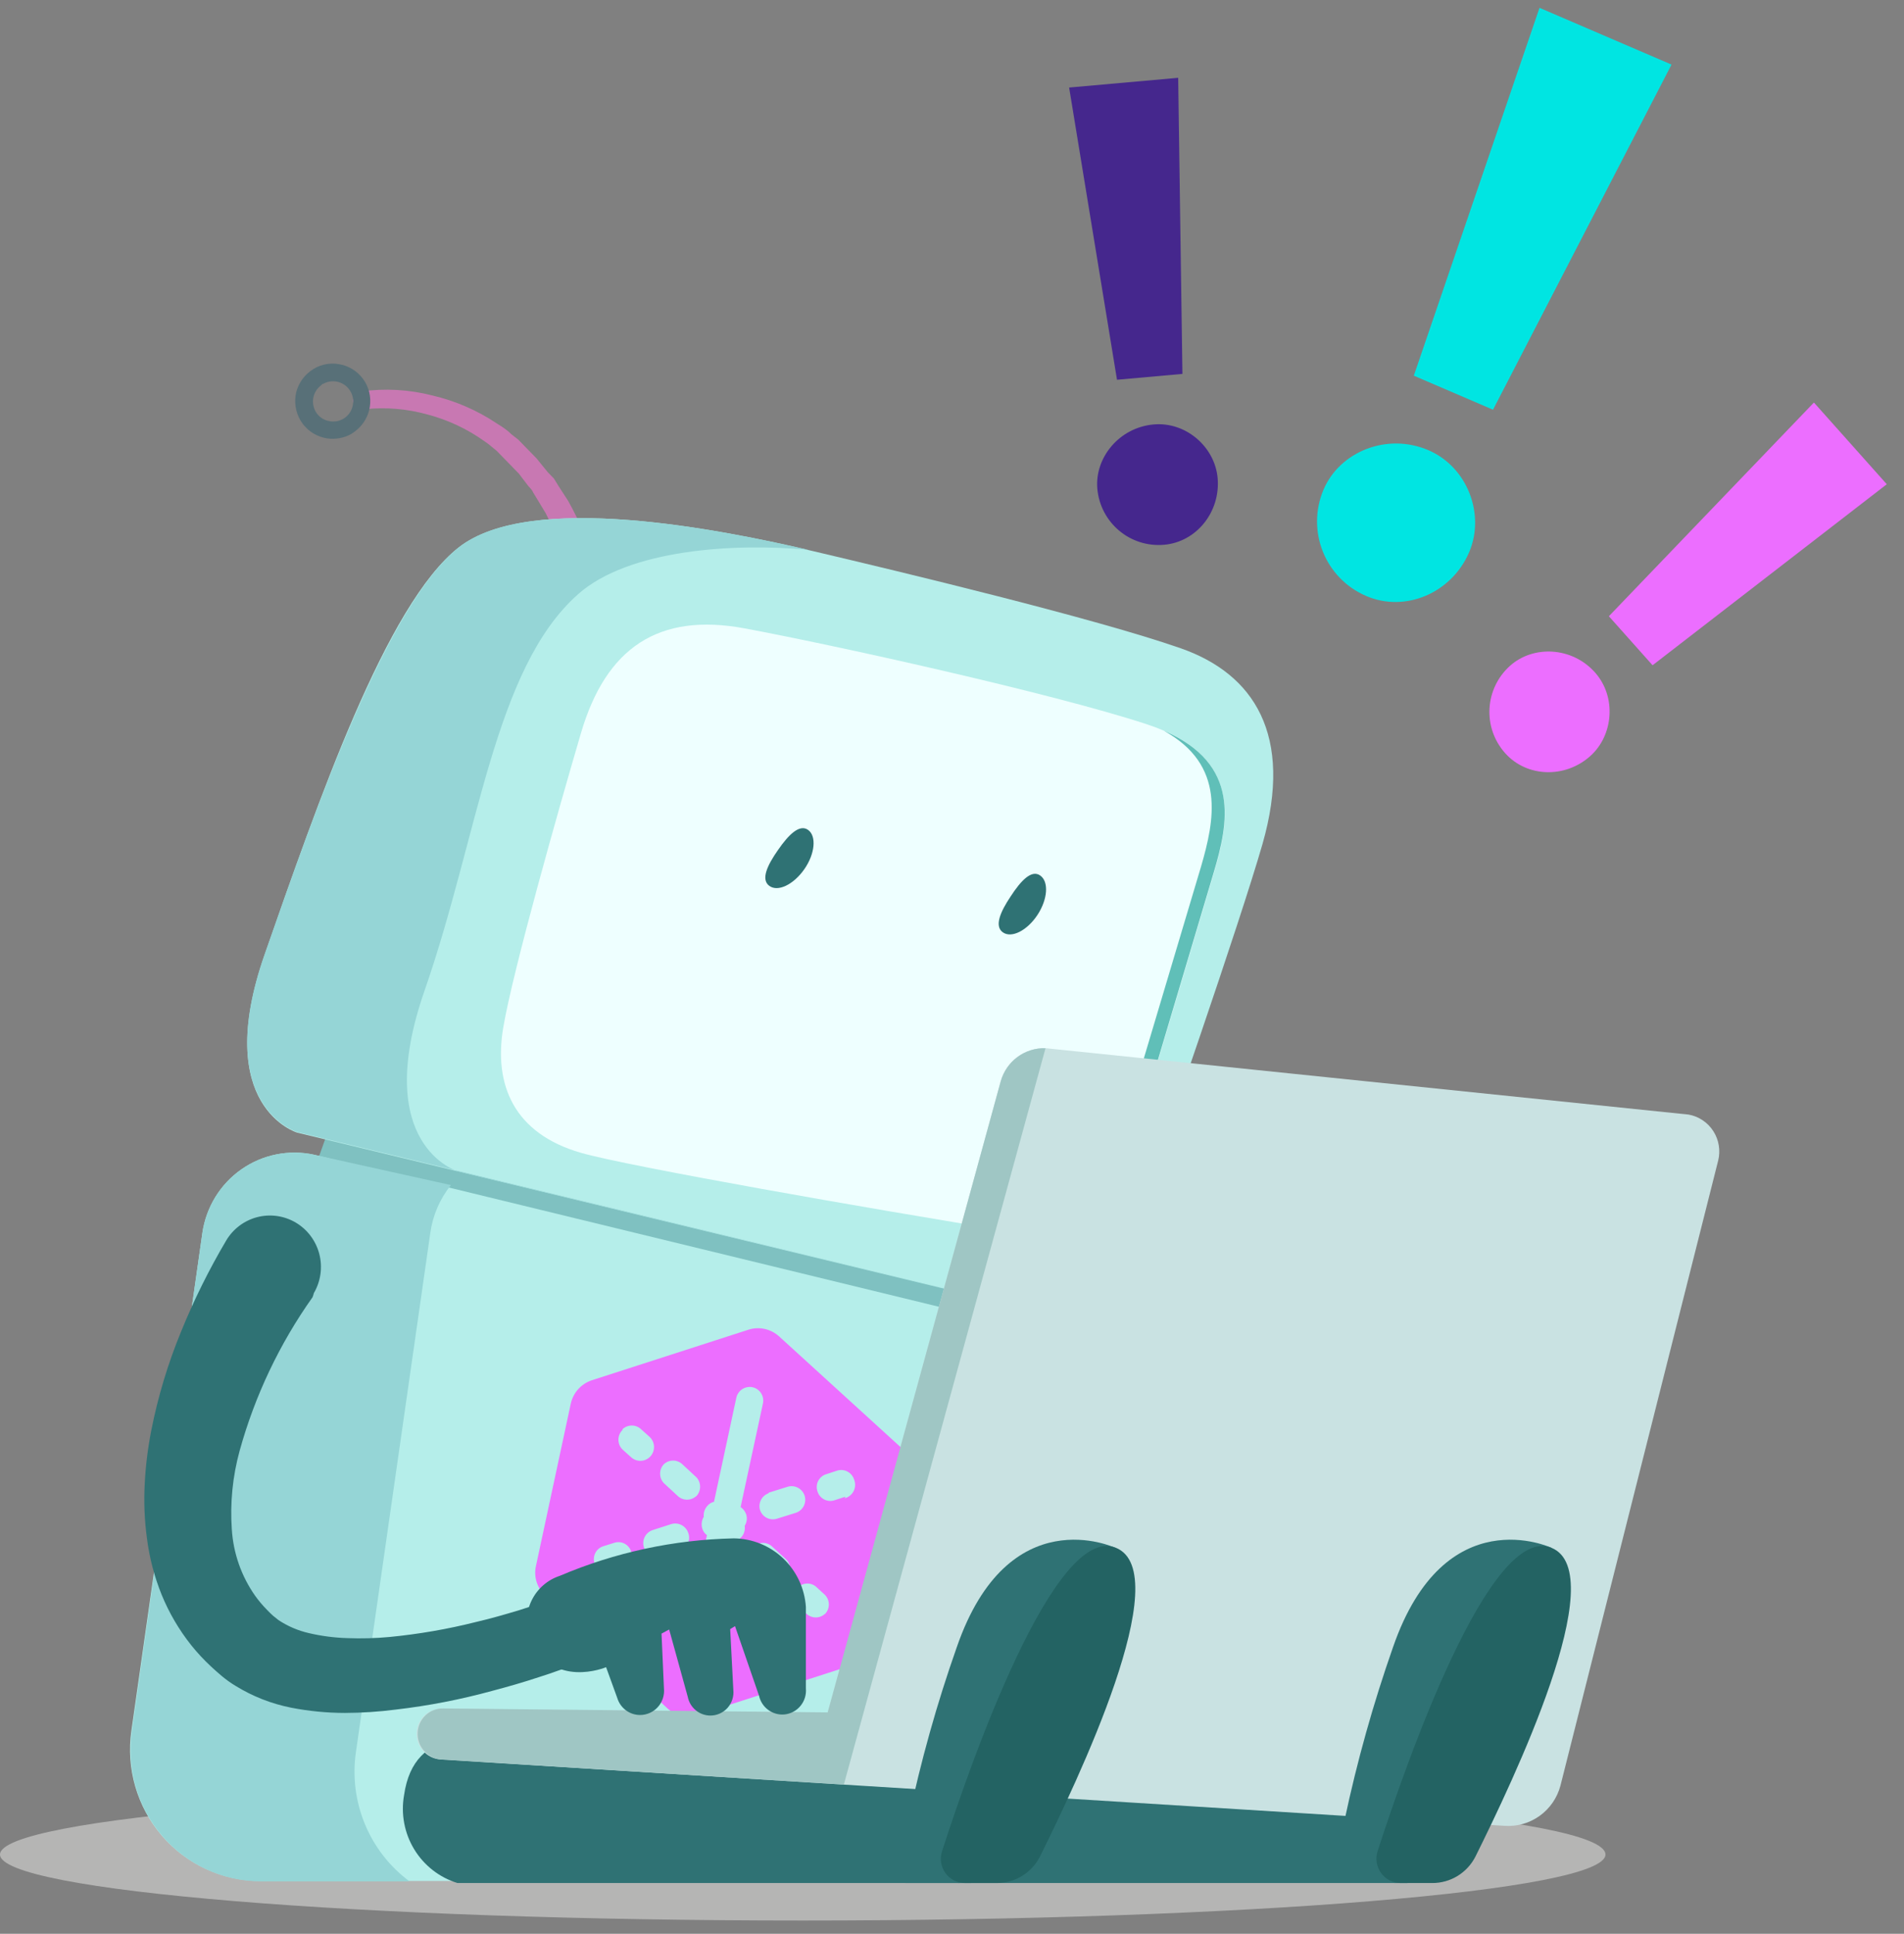 <svg width="129" height="131" viewBox="0 0 129 131" fill="none" xmlns="http://www.w3.org/2000/svg">
<rect x="0" y="0" width="129" height="131" fill="#808080" stroke="none"/>
<path fill-rule="evenodd" clip-rule="evenodd" d="M22.537 75.759L21.063 79.874L72.399 91.929L73.66 85.997L22.537 75.759Z" fill="#7FC1C1"/>
<path d="M108.774 125.629C108.774 128.093 84.422 130.1 54.387 130.1C24.351 130.1 0 128.093 0 125.629C0 123.164 24.351 121.157 54.387 121.157C84.422 121.157 108.774 123.088 108.774 125.629Z" fill="#B5B5B4"/>
<path fill-rule="evenodd" clip-rule="evenodd" d="M95.377 127.56H61.346C60.123 127.185 59.08 126.371 58.414 125.273C57.747 124.175 57.503 122.869 57.728 121.602C58.409 116.877 62.77 117.347 67.9 118.172C73.029 118.998 93.549 121.17 93.549 121.17L95.377 127.56Z" fill="#2F7274"/>
<path d="M24.714 27.72C26.136 27.572 27.573 27.692 28.949 28.075C30.336 28.438 31.645 29.051 32.812 29.883C33.119 30.079 33.375 30.325 33.657 30.547L34.029 30.928L34.409 31.319C34.657 31.573 34.904 31.828 35.152 32.082L35.81 32.945C35.934 33.072 36.058 33.2 36.131 33.377L36.409 33.833L36.974 34.77C37.3 35.411 37.592 36.085 37.91 36.734L37.976 36.802C38.078 37.014 38.259 37.177 38.481 37.255C38.703 37.334 38.947 37.321 39.16 37.219C39.264 37.169 39.358 37.099 39.435 37.012C39.513 36.926 39.572 36.825 39.61 36.716C39.648 36.606 39.664 36.491 39.658 36.375C39.651 36.26 39.621 36.147 39.571 36.042V36.042C39.212 35.334 38.879 34.618 38.495 33.934L37.839 32.92L37.527 32.414C37.387 32.269 37.246 32.125 37.106 31.981L36.357 31.058C36.076 30.77 35.795 30.481 35.531 30.21L35.109 29.777L34.637 29.411C34.356 29.122 34.007 28.9 33.675 28.695C32.34 27.799 30.853 27.153 29.286 26.788C27.714 26.386 26.079 26.294 24.471 26.519C24.389 26.529 24.31 26.556 24.238 26.597C24.166 26.638 24.103 26.693 24.052 26.758C24.001 26.824 23.964 26.899 23.942 26.979C23.92 27.058 23.914 27.142 23.925 27.224C23.935 27.306 23.962 27.386 24.003 27.457C24.044 27.529 24.098 27.592 24.164 27.643C24.229 27.693 24.304 27.731 24.384 27.752C24.464 27.774 24.547 27.78 24.629 27.769L24.714 27.72Z" fill="#C878B2"/>
<path d="M23.809 29.392C23.311 29.672 22.735 29.78 22.17 29.698C21.503 29.598 20.902 29.238 20.5 28.697C20.1 28.15 19.93 27.468 20.024 26.797V26.797C20.129 26.131 20.493 25.533 21.037 25.134C21.304 24.931 21.61 24.784 21.935 24.703C22.26 24.622 22.599 24.609 22.929 24.663C23.259 24.712 23.575 24.826 23.86 24.997C24.146 25.169 24.395 25.395 24.592 25.663C24.79 25.93 24.933 26.235 25.013 26.558C25.093 26.881 25.108 27.218 25.058 27.547C24.958 28.215 24.597 28.816 24.054 29.219L23.809 29.392ZM21.871 25.99L21.761 26.098C21.471 26.312 21.277 26.632 21.22 26.988V26.988C21.167 27.346 21.255 27.711 21.465 28.005C21.571 28.149 21.705 28.271 21.859 28.362C22.014 28.453 22.185 28.512 22.363 28.536C22.54 28.565 22.721 28.559 22.896 28.517C23.071 28.475 23.235 28.398 23.38 28.291C23.525 28.184 23.646 28.049 23.738 27.895C23.829 27.74 23.889 27.568 23.913 27.39C23.941 27.214 23.932 27.033 23.889 26.86C23.845 26.686 23.767 26.524 23.659 26.381C23.461 26.113 23.171 25.927 22.845 25.858C22.518 25.789 22.178 25.842 21.888 26.007L21.871 25.99Z" fill="#587078"/>
<path fill-rule="evenodd" clip-rule="evenodd" d="M69.639 88.664L20.13 76.724C20.13 76.724 14.332 75.009 17.925 64.695C21.517 54.38 26.168 40.903 31.084 37.079C35.999 33.256 48.994 35.898 55.031 37.321C61.069 38.743 74.164 41.881 79.987 43.913C84.941 45.641 87.663 49.769 85.533 57.187C83.983 62.573 78.841 77.397 76.143 85.133C75.679 86.424 74.759 87.498 73.56 88.149C72.36 88.8 70.965 88.984 69.639 88.664V88.664Z" fill="#B5EEEA"/>
<path fill-rule="evenodd" clip-rule="evenodd" d="M31.008 79.341C31.008 79.341 25.109 77.6 28.764 67.108C32.419 56.616 33.465 45.298 39.163 40.255C42.591 37.206 49.763 36.775 54.767 37.245C48.603 35.822 35.86 33.307 31.084 37.079C26.306 40.852 21.517 54.368 17.925 64.657C14.332 74.946 20.13 76.686 20.13 76.686L74.505 89.808L31.008 79.341Z" fill="#95D5D6"/>
<path fill-rule="evenodd" clip-rule="evenodd" d="M39.364 49.654C37.89 54.658 34.751 65.735 34.096 69.609C33.441 73.484 34.814 76.786 39.364 78.095C42.591 79.022 59.09 81.906 68.354 83.404C70.106 83.697 71.905 83.335 73.413 82.389C74.92 81.442 76.034 79.974 76.546 78.26L82.244 59.13C83.302 55.573 84.185 51.191 77.681 49.057C71.177 46.923 56.254 43.645 50.443 42.566C44.633 41.486 41.066 43.861 39.364 49.654Z" fill="#EEFFFF"/>
<path fill-rule="evenodd" clip-rule="evenodd" d="M78.853 49.503C83.076 51.828 82.282 55.575 81.374 58.7C80.681 61.024 77.681 71.097 75.69 77.753C75.285 79.103 74.505 80.308 73.442 81.225C72.378 82.141 71.076 82.731 69.69 82.923C69.037 83.073 68.369 83.15 67.699 83.152C67.484 83.152 67.283 83.152 67.081 83.152L68.341 83.381C70.094 83.673 71.892 83.312 73.4 82.365C74.908 81.418 76.022 79.95 76.534 78.236L82.231 59.106C83.227 55.765 84.072 51.764 78.853 49.503Z" fill="#60BFB8"/>
<path fill-rule="evenodd" clip-rule="evenodd" d="M21.277 78.223L69.261 89.896C70.689 90.245 71.933 91.128 72.74 92.366C73.548 93.604 73.858 95.105 73.609 96.565L68.996 123.609C68.716 124.701 68.084 125.668 67.198 126.358C66.313 127.048 65.225 127.422 64.106 127.42H17.622C16.357 127.418 15.108 127.143 13.959 126.612C12.809 126.082 11.786 125.309 10.959 124.345C10.132 123.381 9.52 122.25 9.165 121.027C8.809 119.804 8.719 118.519 8.9 117.258L13.714 83.507C13.84 82.647 14.139 81.822 14.594 81.083C15.049 80.344 15.65 79.707 16.358 79.212C17.067 78.716 17.87 78.373 18.716 78.203C19.562 78.033 20.433 78.039 21.277 78.223Z" fill="#B5EEEA"/>
<path fill-rule="evenodd" clip-rule="evenodd" d="M24.112 118.706L29.154 83.52C29.318 82.332 29.802 81.211 30.552 80.28L21.276 78.223C20.433 78.039 19.561 78.033 18.715 78.203C17.869 78.373 17.067 78.716 16.358 79.212C15.649 79.707 15.048 80.344 14.593 81.083C14.139 81.822 13.839 82.647 13.713 83.507L8.936 117.283C8.756 118.544 8.846 119.83 9.202 121.052C9.557 122.275 10.169 123.407 10.996 124.37C11.823 125.334 12.846 126.107 13.996 126.638C15.145 127.168 16.394 127.443 17.659 127.445H27.742C26.409 126.455 25.367 125.12 24.728 123.581C24.089 122.042 23.876 120.357 24.112 118.706V118.706Z" fill="#95D5D6"/>
<path fill-rule="evenodd" clip-rule="evenodd" d="M52.711 57.581C53.429 56.54 54.173 55.803 54.753 56.222C55.333 56.641 55.219 57.848 54.488 58.89C53.757 59.931 52.699 60.44 52.119 60.008C51.539 59.576 51.98 58.623 52.711 57.581Z" fill="#2F7274"/>
<path fill-rule="evenodd" clip-rule="evenodd" d="M68.476 60.72C69.17 59.653 69.888 58.891 70.48 59.31C71.073 59.73 70.984 60.924 70.291 61.978C69.598 63.032 68.539 63.578 67.947 63.159C67.355 62.74 67.77 61.775 68.476 60.72Z" fill="#2F7274"/>
<path fill-rule="evenodd" clip-rule="evenodd" d="M65.025 127.56H30.994C29.772 127.185 28.729 126.371 28.062 125.273C27.396 124.175 27.152 122.869 27.377 121.602C28.057 116.877 32.419 117.347 37.548 118.172C42.678 118.998 63.21 121.17 63.21 121.17L65.025 127.56Z" fill="#2F7274"/>
<path fill-rule="evenodd" clip-rule="evenodd" d="M30.022 115.746L56.075 116.012L67.797 73.268C67.995 72.539 68.453 71.909 69.084 71.499C69.714 71.089 70.472 70.928 71.212 71.045L114.407 75.504C114.747 75.565 115.07 75.696 115.358 75.888C115.645 76.08 115.891 76.33 116.079 76.622C116.267 76.914 116.393 77.241 116.45 77.584C116.507 77.927 116.494 78.278 116.411 78.616L105.723 120.966C105.503 121.791 105.005 122.513 104.315 123.009C103.626 123.504 102.787 123.743 101.941 123.685L29.833 119.188C29.384 119.155 28.965 118.947 28.666 118.608C28.367 118.268 28.211 117.825 28.232 117.371V117.371C28.244 117.146 28.299 116.925 28.395 116.722C28.491 116.518 28.626 116.335 28.792 116.184C28.959 116.033 29.153 115.917 29.364 115.841C29.575 115.766 29.799 115.734 30.022 115.746V115.746Z" fill="#C9E2E2"/>
<path fill-rule="evenodd" clip-rule="evenodd" d="M75.551 104.848C75.551 104.848 68.329 101.456 64.825 111.58C63.478 115.399 62.384 119.302 61.548 123.266C61.441 123.786 61.45 124.324 61.576 124.84C61.701 125.356 61.939 125.837 62.273 126.248C62.606 126.659 63.026 126.991 63.502 127.218C63.979 127.444 64.499 127.561 65.026 127.56H65.795L68.203 123.216L75.551 104.848Z" fill="#2F7274"/>
<path fill-rule="evenodd" clip-rule="evenodd" d="M65.39 127.56H67.533C68.137 127.562 68.73 127.396 69.246 127.08C69.761 126.764 70.181 126.31 70.457 125.769C72.978 120.688 79.759 106.525 75.6 104.848C71.44 103.172 65.756 119.418 63.828 125.401C63.745 125.649 63.723 125.914 63.762 126.172C63.802 126.431 63.903 126.676 64.055 126.888C64.209 127.099 64.409 127.27 64.642 127.387C64.874 127.505 65.131 127.564 65.39 127.56V127.56Z" fill="#236363"/>
<path fill-rule="evenodd" clip-rule="evenodd" d="M105.107 104.848C105.107 104.848 97.885 101.456 94.381 111.58C93.04 115.4 91.946 119.304 91.104 123.266C90.997 123.786 91.006 124.324 91.132 124.84C91.257 125.356 91.495 125.837 91.829 126.248C92.162 126.659 92.582 126.991 93.058 127.218C93.535 127.444 94.055 127.561 94.582 127.56H95.351L97.771 123.216L105.107 104.848Z" fill="#2F7274"/>
<path fill-rule="evenodd" clip-rule="evenodd" d="M94.897 127.56H97.04C97.644 127.562 98.237 127.396 98.753 127.08C99.269 126.764 99.688 126.31 99.964 125.769C102.485 120.688 109.279 106.525 105.107 104.848C100.935 103.172 95.276 119.418 93.335 125.401C93.255 125.649 93.235 125.913 93.276 126.17C93.317 126.427 93.417 126.672 93.57 126.882C93.722 127.093 93.922 127.264 94.153 127.382C94.384 127.5 94.639 127.561 94.897 127.56V127.56Z" fill="#236363"/>
<path d="M61.08 98.089L52.787 90.531C52.511 90.281 52.175 90.107 51.813 90.027C51.451 89.947 51.074 89.963 50.72 90.073L40.094 93.503C39.741 93.62 39.423 93.828 39.173 94.106C38.924 94.385 38.75 94.724 38.67 95.091L36.313 106.078C36.231 106.442 36.247 106.822 36.361 107.177C36.474 107.532 36.679 107.85 36.956 108.098L45.212 115.72C45.486 115.973 45.821 116.149 46.184 116.229C46.547 116.31 46.925 116.292 47.279 116.177L57.904 112.747C58.256 112.63 58.572 112.424 58.821 112.148C59.07 111.872 59.245 111.536 59.328 111.172L61.685 100.185C61.781 99.813 61.775 99.422 61.669 99.053C61.562 98.684 61.359 98.351 61.08 98.089V98.089ZM42.174 96.818C42.345 96.657 42.57 96.567 42.804 96.567C43.038 96.567 43.264 96.657 43.434 96.818L44.014 97.339C44.104 97.422 44.176 97.523 44.227 97.634C44.278 97.746 44.306 97.867 44.311 97.989C44.316 98.112 44.296 98.234 44.254 98.349C44.212 98.465 44.147 98.57 44.065 98.66C43.982 98.75 43.882 98.823 43.772 98.874C43.661 98.926 43.541 98.954 43.42 98.959C43.298 98.964 43.176 98.944 43.062 98.902C42.948 98.859 42.843 98.794 42.754 98.711L42.174 98.19C42.086 98.103 42.016 97.999 41.969 97.884C41.922 97.769 41.898 97.645 41.9 97.521C41.901 97.396 41.927 97.273 41.976 97.159C42.026 97.045 42.097 96.942 42.187 96.856L42.174 96.818ZM42.174 106.282L41.43 106.51C41.316 106.55 41.196 106.565 41.075 106.556C40.955 106.547 40.838 106.514 40.731 106.458C40.624 106.402 40.529 106.325 40.452 106.232C40.375 106.138 40.318 106.03 40.283 105.913C40.244 105.797 40.229 105.675 40.238 105.553C40.246 105.431 40.279 105.312 40.334 105.203C40.39 105.094 40.466 104.997 40.559 104.918C40.652 104.84 40.76 104.781 40.876 104.745L41.607 104.516C41.722 104.477 41.843 104.461 41.965 104.47C42.086 104.479 42.204 104.512 42.312 104.567C42.42 104.623 42.516 104.7 42.594 104.794C42.672 104.888 42.731 104.996 42.767 105.113C42.807 105.234 42.823 105.362 42.813 105.489C42.803 105.616 42.767 105.74 42.709 105.853C42.65 105.966 42.569 106.065 42.47 106.146C42.372 106.226 42.258 106.285 42.136 106.32L42.174 106.282ZM46.044 105.011L44.783 105.405C44.668 105.445 44.547 105.46 44.425 105.452C44.304 105.443 44.186 105.409 44.078 105.354C43.97 105.298 43.874 105.221 43.796 105.127C43.718 105.034 43.659 104.925 43.623 104.808C43.552 104.576 43.574 104.324 43.685 104.108C43.796 103.892 43.986 103.728 44.216 103.652L45.476 103.246C45.71 103.174 45.963 103.197 46.18 103.312C46.397 103.426 46.561 103.621 46.636 103.856C46.679 103.976 46.696 104.105 46.687 104.232C46.678 104.36 46.642 104.485 46.583 104.598C46.524 104.711 46.442 104.811 46.343 104.891C46.243 104.971 46.129 105.029 46.006 105.062L46.044 105.011ZM47.178 101.34C47.007 101.502 46.782 101.592 46.548 101.592C46.314 101.592 46.088 101.502 45.918 101.34L44.972 100.464C44.812 100.292 44.723 100.065 44.723 99.829C44.723 99.593 44.812 99.366 44.972 99.194V99.194C45.143 99.032 45.368 98.942 45.602 98.942C45.837 98.942 46.062 99.032 46.233 99.194L47.178 100.07C47.263 100.159 47.328 100.264 47.372 100.379C47.416 100.493 47.437 100.616 47.434 100.739C47.43 100.862 47.402 100.983 47.352 101.095C47.301 101.207 47.23 101.308 47.14 101.391L47.178 101.34ZM50.228 104.122C50.087 104.281 49.895 104.385 49.686 104.414L48.186 111.388C48.161 111.507 48.112 111.62 48.043 111.721C47.974 111.821 47.886 111.907 47.784 111.973C47.682 112.039 47.569 112.084 47.449 112.106C47.33 112.127 47.208 112.125 47.09 112.099C46.971 112.074 46.859 112.025 46.76 111.955C46.66 111.885 46.575 111.797 46.51 111.694C46.444 111.592 46.399 111.477 46.378 111.357C46.356 111.237 46.358 111.114 46.384 110.994L47.896 103.995C47.746 103.886 47.635 103.73 47.581 103.551C47.541 103.418 47.529 103.278 47.546 103.14C47.563 103.002 47.61 102.869 47.682 102.75C47.669 102.618 47.683 102.483 47.724 102.356C47.765 102.229 47.833 102.113 47.922 102.014C48.038 101.873 48.198 101.775 48.375 101.734L49.888 94.684C49.942 94.445 50.087 94.236 50.292 94.103C50.497 93.97 50.746 93.924 50.984 93.973C51.103 93.999 51.215 94.047 51.315 94.117C51.414 94.186 51.5 94.275 51.565 94.378C51.631 94.48 51.675 94.595 51.697 94.715C51.718 94.835 51.716 94.959 51.69 95.078L50.178 102.09C50.354 102.21 50.486 102.383 50.556 102.585C50.596 102.714 50.608 102.85 50.59 102.984C50.573 103.118 50.527 103.246 50.455 103.36C50.477 103.507 50.464 103.657 50.418 103.798C50.372 103.939 50.294 104.068 50.19 104.173L50.228 104.122ZM52.093 101.112L53.354 100.718C53.586 100.645 53.838 100.667 54.054 100.779C54.271 100.89 54.436 101.083 54.514 101.315V101.315C54.551 101.432 54.564 101.555 54.554 101.677C54.544 101.799 54.509 101.918 54.453 102.027C54.397 102.135 54.32 102.232 54.226 102.31C54.133 102.389 54.025 102.448 53.909 102.484L52.648 102.877C52.533 102.915 52.412 102.929 52.291 102.92C52.171 102.91 52.053 102.877 51.946 102.821C51.838 102.766 51.742 102.689 51.664 102.597C51.585 102.504 51.526 102.396 51.489 102.28V102.28C51.427 102.056 51.451 101.817 51.556 101.61C51.661 101.403 51.839 101.243 52.056 101.163L52.093 101.112ZM53.278 106.917C53.108 107.079 52.882 107.169 52.648 107.169C52.414 107.169 52.189 107.079 52.018 106.917L51.06 106.04C50.902 105.867 50.815 105.64 50.815 105.405C50.815 105.17 50.902 104.943 51.06 104.77C51.231 104.608 51.456 104.518 51.69 104.518C51.924 104.518 52.15 104.608 52.32 104.77L53.278 105.647C53.363 105.735 53.429 105.84 53.473 105.955C53.517 106.07 53.537 106.192 53.534 106.315C53.53 106.438 53.503 106.559 53.452 106.671C53.402 106.783 53.33 106.884 53.24 106.968L53.278 106.917ZM55.9 109.318C55.729 109.479 55.504 109.569 55.27 109.569C55.036 109.569 54.81 109.479 54.639 109.318L54.072 108.797C53.912 108.625 53.823 108.398 53.823 108.162C53.823 107.926 53.912 107.699 54.072 107.527C54.242 107.362 54.468 107.27 54.703 107.27C54.938 107.27 55.164 107.362 55.333 107.527L55.9 108.047C55.984 108.136 56.051 108.241 56.094 108.356C56.138 108.471 56.159 108.593 56.156 108.716C56.152 108.839 56.124 108.96 56.074 109.072C56.024 109.184 55.952 109.285 55.862 109.368L55.9 109.318ZM57.274 101.391L56.53 101.633C56.415 101.67 56.294 101.683 56.174 101.673C56.053 101.662 55.936 101.627 55.83 101.571C55.723 101.514 55.628 101.436 55.552 101.342C55.475 101.248 55.418 101.14 55.383 101.023C55.344 100.908 55.329 100.786 55.338 100.665C55.347 100.544 55.38 100.426 55.435 100.318C55.49 100.21 55.567 100.114 55.66 100.037C55.752 99.959 55.86 99.901 55.976 99.867L56.707 99.626C56.822 99.588 56.943 99.574 57.063 99.583C57.184 99.593 57.302 99.626 57.409 99.682C57.517 99.737 57.613 99.814 57.691 99.906C57.77 99.999 57.829 100.107 57.866 100.223C57.917 100.347 57.941 100.481 57.937 100.616C57.932 100.75 57.898 100.882 57.839 101.003C57.779 101.123 57.694 101.229 57.59 101.314C57.486 101.398 57.365 101.459 57.236 101.493L57.274 101.391Z" fill="#EC6EFF"/>
<path fill-rule="evenodd" clip-rule="evenodd" d="M29.898 119.188L57.173 120.89L70.836 71.007C70.153 70.985 69.483 71.195 68.932 71.602C68.381 72.01 67.982 72.592 67.799 73.256L56.077 116L30.024 115.733C29.583 115.726 29.157 115.891 28.835 116.195C28.513 116.498 28.32 116.915 28.297 117.359C28.273 117.815 28.427 118.261 28.727 118.604C29.026 118.946 29.447 119.156 29.898 119.188V119.188Z" fill="#9FC6C4"/>
<path fill-rule="evenodd" clip-rule="evenodd" d="M54.601 108.86V114.373C54.639 114.801 54.509 115.226 54.237 115.557C53.966 115.888 53.575 116.097 53.151 116.139V116.139C52.759 116.176 52.367 116.067 52.049 115.833C51.731 115.599 51.509 115.256 51.425 114.868L49.799 110.156L49.471 110.359L49.685 114.475C49.708 114.695 49.685 114.918 49.617 115.128C49.549 115.339 49.437 115.533 49.29 115.697C49.142 115.861 48.962 115.992 48.761 116.081C48.56 116.171 48.342 116.216 48.122 116.215V116.215C47.762 116.213 47.413 116.085 47.135 115.854C46.857 115.622 46.667 115.301 46.597 114.945L45.337 110.384L44.82 110.664L44.984 114.373C45.007 114.601 44.982 114.83 44.911 115.048C44.841 115.265 44.726 115.465 44.574 115.635C44.422 115.805 44.236 115.941 44.029 116.034C43.822 116.128 43.597 116.176 43.371 116.177V116.177C43.023 116.178 42.684 116.066 42.405 115.858C42.126 115.65 41.921 115.356 41.82 115.021L41.064 112.938C41.064 112.938 37.383 114.5 35.871 110.918C35.729 110.509 35.67 110.075 35.697 109.642C35.724 109.21 35.836 108.787 36.028 108.399C36.219 108.011 36.486 107.665 36.812 107.382C37.138 107.099 37.516 106.885 37.925 106.751C41.659 105.161 45.658 104.299 49.711 104.211C50.957 104.221 52.154 104.706 53.061 105.568C53.968 106.43 54.518 107.606 54.601 108.86Z" fill="#2F7274"/>
<path d="M21.176 87.876C18.94 91.027 17.268 94.548 16.235 98.279C15.76 100.01 15.581 101.81 15.706 103.601C15.808 105.224 16.358 106.786 17.294 108.111C17.53 108.44 17.791 108.75 18.075 109.038C18.201 109.178 18.365 109.33 18.504 109.457L18.869 109.749C19.493 110.161 20.184 110.458 20.911 110.626C21.771 110.828 22.65 110.943 23.533 110.969C24.483 111.006 25.434 110.981 26.381 110.893C28.361 110.701 30.325 110.362 32.255 109.876C33.238 109.648 34.209 109.368 35.179 109.076L36.629 108.606L37.334 108.365L37.687 108.238L38.015 108.111C38.592 107.892 39.231 107.913 39.792 108.169C40.354 108.425 40.791 108.895 41.008 109.476C41.226 110.057 41.205 110.702 40.951 111.268C40.697 111.833 40.23 112.274 39.653 112.493L39.25 112.658L38.859 112.798L38.078 113.077C37.561 113.268 37.044 113.446 36.515 113.611C35.481 113.954 34.423 114.259 33.364 114.538C31.218 115.127 29.032 115.552 26.823 115.809C25.677 115.956 24.524 116.033 23.369 116.037C22.146 116.035 20.927 115.916 19.726 115.682C18.388 115.417 17.108 114.914 15.945 114.195C15.627 114.003 15.324 113.786 15.038 113.547C14.773 113.319 14.546 113.128 14.306 112.9C13.822 112.451 13.371 111.967 12.958 111.452C12.132 110.414 11.457 109.264 10.954 108.035C10.46 106.813 10.125 105.532 9.958 104.224C9.789 102.987 9.738 101.736 9.807 100.489C9.869 99.286 10.017 98.089 10.248 96.907C10.7 94.614 11.376 92.372 12.265 90.213C13.129 88.086 14.148 86.027 15.315 84.052C15.781 83.257 16.542 82.681 17.429 82.451C18.317 82.222 19.259 82.356 20.048 82.826C20.837 83.296 21.408 84.063 21.636 84.957C21.864 85.852 21.73 86.801 21.264 87.596C21.241 87.691 21.212 87.785 21.176 87.876V87.876Z" fill="#2F7274"/>
<path d="M109.004 41.745L111.966 45.066L127.834 32.803L122.897 27.268L109.004 41.745ZM101.977 51.02C103.443 52.664 106.044 52.744 107.75 51.212C109.321 49.799 109.529 47.196 108.063 45.552C106.507 43.807 103.876 43.694 102.304 45.106C100.598 46.638 100.421 49.275 101.977 51.02Z" fill="#EC6EFF"/>
<path d="M95.789 25.449L101.155 27.755L113.249 4.375L104.305 0.53L95.789 25.449ZM92.563 40.374C95.219 41.516 98.36 40.169 99.541 37.401C100.63 34.851 99.434 31.639 96.778 30.498C93.959 29.286 90.764 30.61 89.676 33.16C88.495 35.928 89.745 39.163 92.563 40.374Z" fill="#00E5E2"/>
<path d="M75.679 25.725L80.112 25.329L79.824 5.271L72.436 5.93L75.679 25.725ZM78.88 36.903C81.075 36.707 82.699 34.666 82.497 32.383C82.31 30.278 80.353 28.557 78.159 28.753C75.83 28.961 74.161 31.005 74.347 33.11C74.55 35.394 76.552 37.11 78.88 36.903Z" fill="#45278D"/>
</svg>
